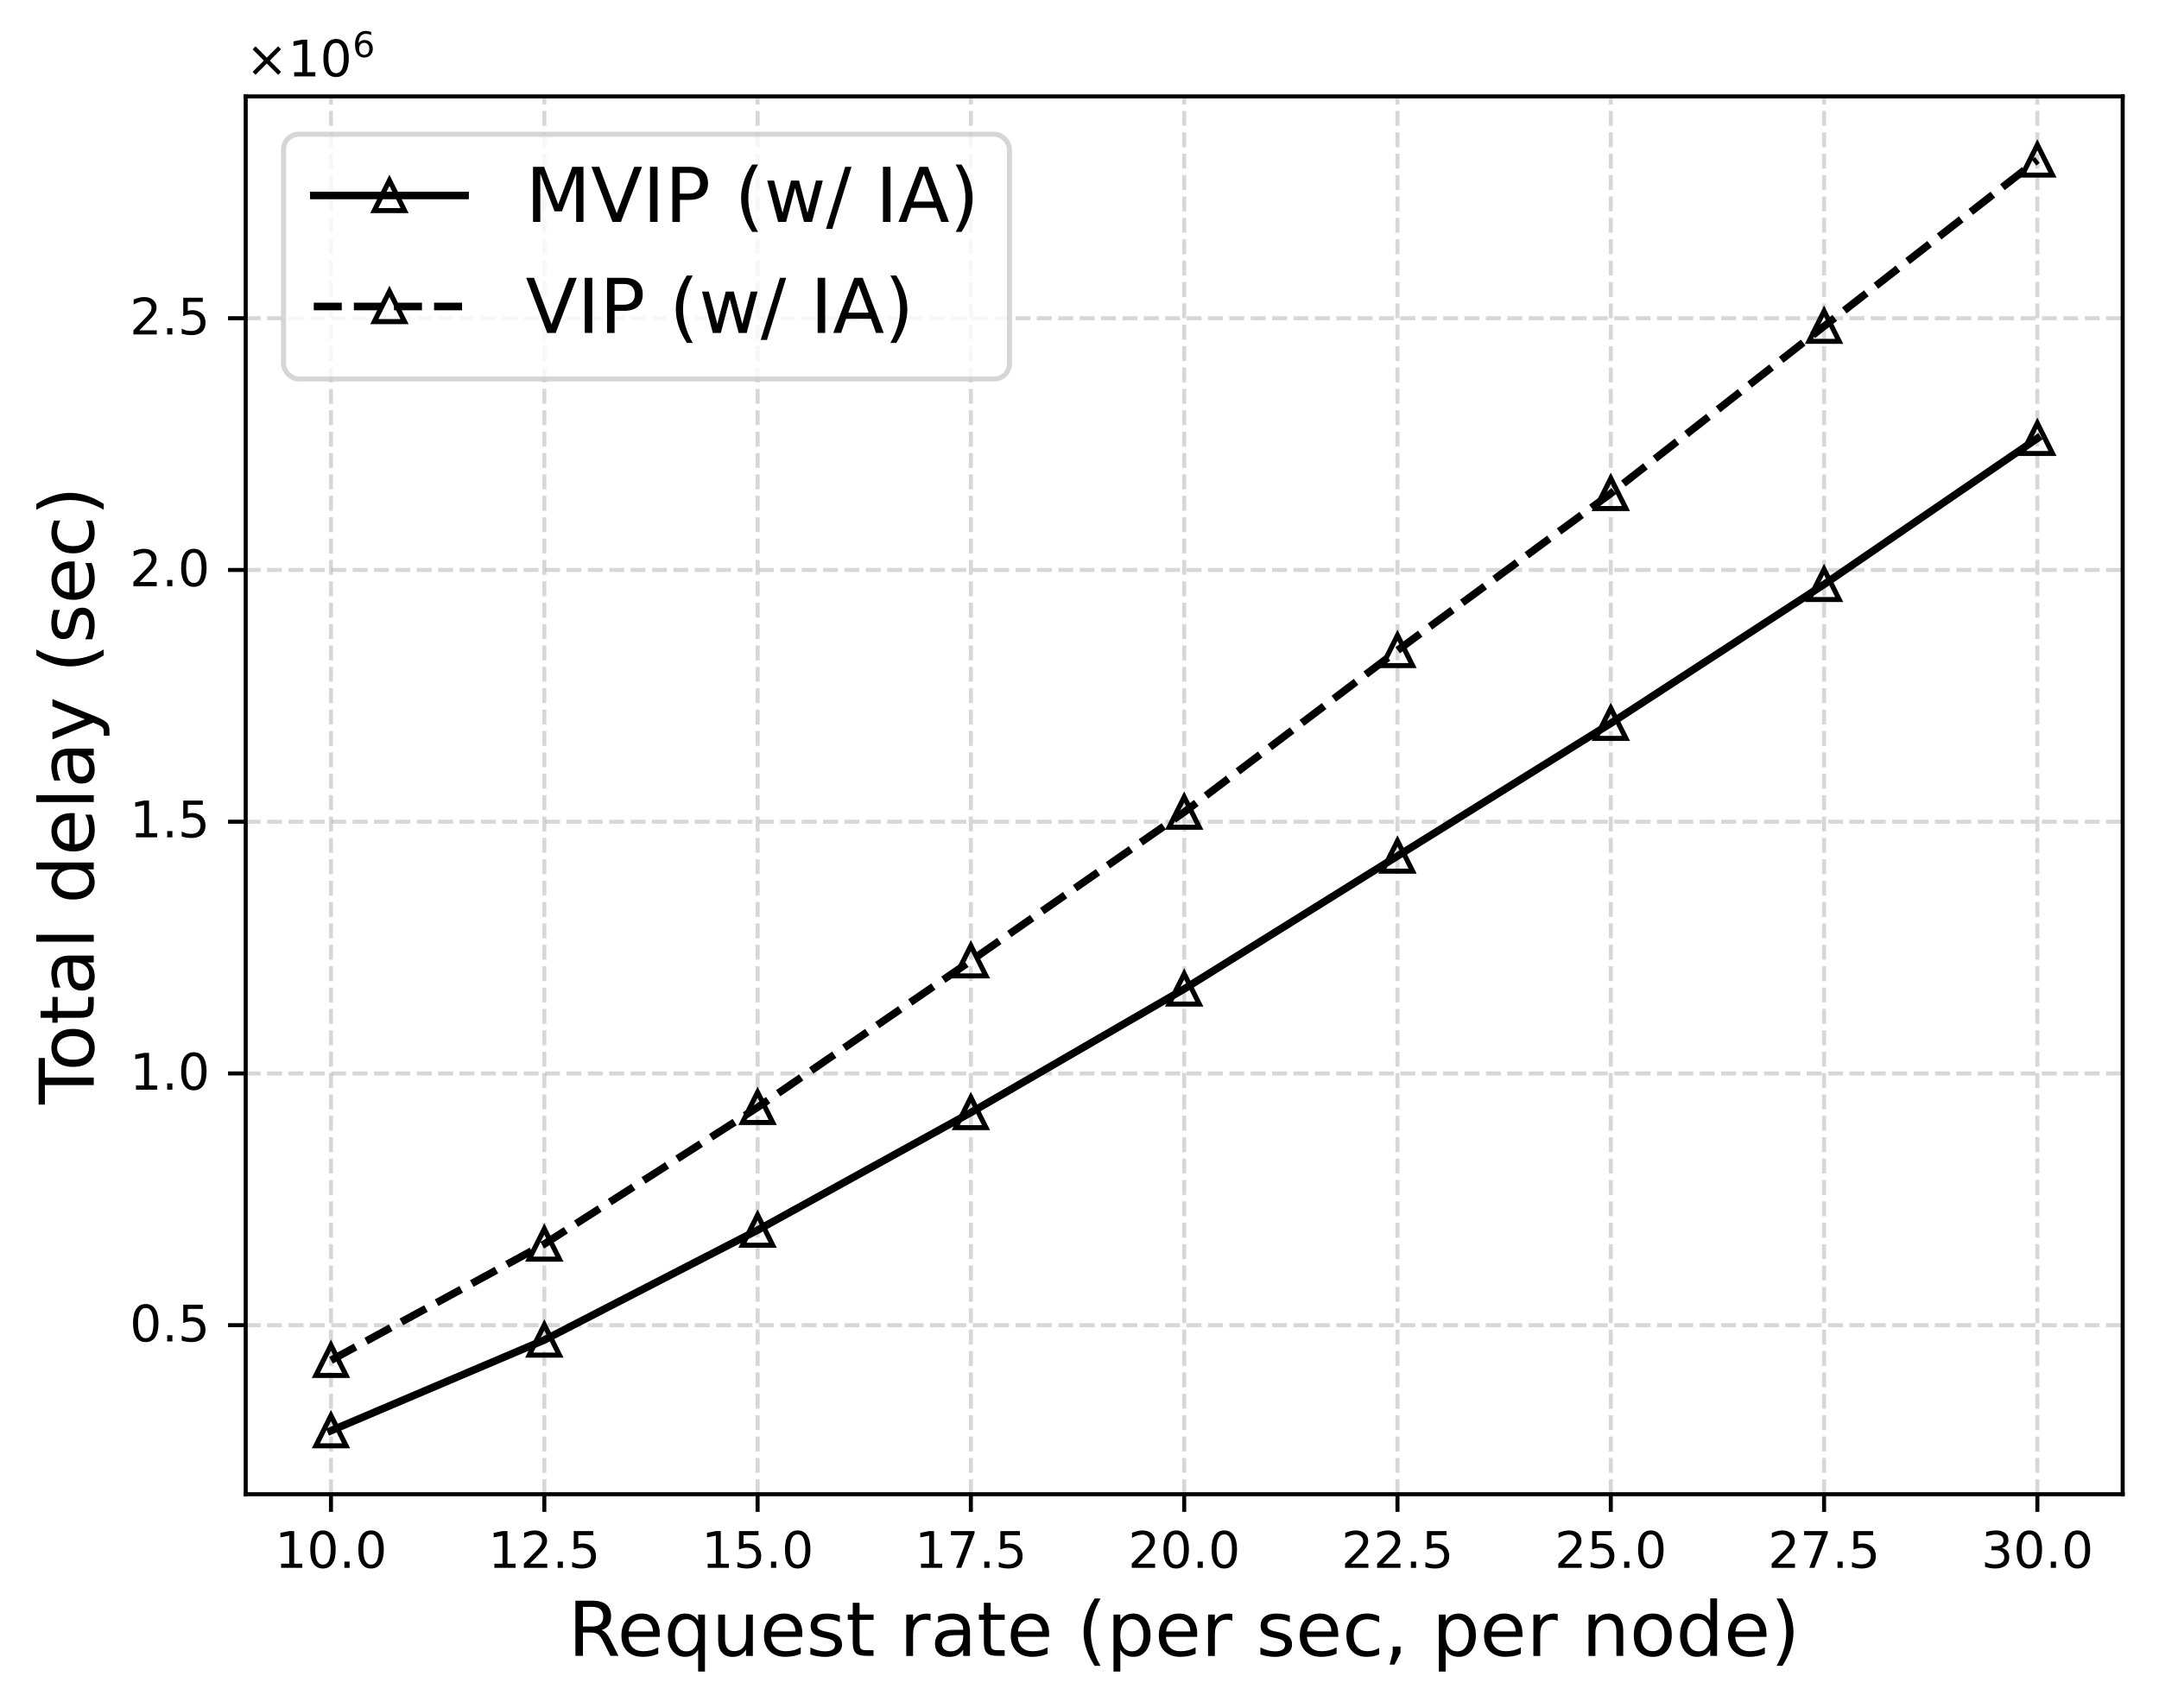 <?xml version="1.0" encoding="UTF-8"?>
<svg xmlns="http://www.w3.org/2000/svg" version="1.1" xmlns:xlink="http://www.w3.org/1999/xlink" viewBox="0 0 428.1 338.71">
  <defs>
    <style>
      .cls-1 {
        stroke: #ccc;
      }

      .cls-1, .cls-2, .cls-3, .cls-4, .cls-5, .cls-6, .cls-7, .cls-8 {
        fill: none;
      }

      .cls-1, .cls-2, .cls-7 {
        stroke-miterlimit: 10;
      }

      .cls-1, .cls-9 {
        opacity: .8;
      }

      .cls-10 {
        clip-path: url(#clippath-21);
      }

      .cls-11 {
        clip-path: url(#clippath-6);
      }

      .cls-12 {
        clip-path: url(#clippath-7);
      }

      .cls-13 {
        clip-path: url(#clippath-17);
      }

      .cls-2, .cls-3, .cls-6, .cls-7, .cls-8 {
        stroke: #000;
      }

      .cls-14 {
        clip-path: url(#clippath-31);
      }

      .cls-3, .cls-4, .cls-6, .cls-8 {
        stroke-linejoin: round;
      }

      .cls-3, .cls-6 {
        stroke-width: 1.5px;
      }

      .cls-3, .cls-7 {
        stroke-linecap: square;
      }

      .cls-15 {
        clip-path: url(#clippath-15);
      }

      .cls-16 {
        clip-path: url(#clippath-33);
      }

      .cls-17 {
        clip-path: url(#clippath-18);
      }

      .cls-18 {
        clip-path: url(#clippath-4);
      }

      .cls-19 {
        clip-path: url(#clippath-22);
      }

      .cls-20 {
        clip-path: url(#clippath-23);
      }

      .cls-4 {
        opacity: .5;
        stroke: #b0b0b0;
        stroke-dasharray: 2.96 1.28;
      }

      .cls-4, .cls-7, .cls-8 {
        stroke-width: .8px;
      }

      .cls-21 {
        clip-path: url(#clippath-9);
      }

      .cls-22 {
        clip-path: url(#clippath-10);
      }

      .cls-23, .cls-9 {
        fill: #fff;
      }

      .cls-24 {
        clip-path: url(#clippath-25);
      }

      .cls-25 {
        clip-path: url(#clippath-27);
      }

      .cls-26 {
        clip-path: url(#clippath-11);
      }

      .cls-27 {
        clip-path: url(#clippath-28);
      }

      .cls-28 {
        clip-path: url(#clippath-1);
      }

      .cls-29 {
        clip-path: url(#clippath-5);
      }

      .cls-30 {
        clip-path: url(#clippath-20);
      }

      .cls-6 {
        stroke-dasharray: 5.55 2.4;
      }

      .cls-31 {
        clip-path: url(#clippath-8);
      }

      .cls-32 {
        clip-path: url(#clippath-3);
      }

      .cls-33 {
        clip-path: url(#clippath-26);
      }

      .cls-34 {
        clip-path: url(#clippath-12);
      }

      .cls-35 {
        clip-path: url(#clippath-14);
      }

      .cls-36 {
        clip-path: url(#clippath-30);
      }

      .cls-37 {
        clip-path: url(#clippath-19);
      }

      .cls-38 {
        clip-path: url(#clippath-32);
      }

      .cls-39 {
        clip-path: url(#clippath-16);
      }

      .cls-40 {
        clip-path: url(#clippath-2);
      }

      .cls-41 {
        clip-path: url(#clippath-29);
      }

      .cls-42 {
        clip-path: url(#clippath-13);
      }

      .cls-43 {
        clip-path: url(#clippath-24);
      }

      .cls-44 {
        clip-path: url(#clippath);
      }
    </style>
    <clipPath id="clippath">
      <rect class="cls-5" x="48.72" y="19.12" width="372.19" height="277.2"/>
    </clipPath>
    <clipPath id="clippath-1">
      <rect class="cls-5" x="48.72" y="19.12" width="372.19" height="277.2"/>
    </clipPath>
    <clipPath id="clippath-2">
      <rect class="cls-5" x="48.72" y="19.12" width="372.19" height="277.2"/>
    </clipPath>
    <clipPath id="clippath-3">
      <rect class="cls-5" x="48.72" y="19.12" width="372.19" height="277.2"/>
    </clipPath>
    <clipPath id="clippath-4">
      <rect class="cls-5" x="48.72" y="19.12" width="372.19" height="277.2"/>
    </clipPath>
    <clipPath id="clippath-5">
      <rect class="cls-5" x="48.72" y="19.12" width="372.19" height="277.2"/>
    </clipPath>
    <clipPath id="clippath-6">
      <rect class="cls-5" x="48.72" y="19.12" width="372.19" height="277.2"/>
    </clipPath>
    <clipPath id="clippath-7">
      <rect class="cls-5" x="48.72" y="19.12" width="372.19" height="277.2"/>
    </clipPath>
    <clipPath id="clippath-8">
      <rect class="cls-5" x="48.72" y="19.12" width="372.19" height="277.2"/>
    </clipPath>
    <clipPath id="clippath-9">
      <rect class="cls-5" x="48.72" y="19.12" width="372.19" height="277.2"/>
    </clipPath>
    <clipPath id="clippath-10">
      <rect class="cls-5" x="48.72" y="19.12" width="372.19" height="277.2"/>
    </clipPath>
    <clipPath id="clippath-11">
      <rect class="cls-5" x="48.72" y="19.12" width="372.19" height="277.2"/>
    </clipPath>
    <clipPath id="clippath-12">
      <rect class="cls-5" x="48.72" y="19.12" width="372.19" height="277.2"/>
    </clipPath>
    <clipPath id="clippath-13">
      <rect class="cls-5" x="48.72" y="19.12" width="372.19" height="277.2"/>
    </clipPath>
    <clipPath id="clippath-14">
      <rect class="cls-5" x="48.72" y="19.12" width="372.19" height="277.2"/>
    </clipPath>
    <clipPath id="clippath-15">
      <rect class="cls-5" x="57.63" y="275.72" width="16" height="16"/>
    </clipPath>
    <clipPath id="clippath-16">
      <rect class="cls-5" x="99.93" y="257.73" width="16" height="16"/>
    </clipPath>
    <clipPath id="clippath-17">
      <rect class="cls-5" x="142.22" y="235.94" width="16" height="16"/>
    </clipPath>
    <clipPath id="clippath-18">
      <rect class="cls-5" x="184.51" y="212.62" width="16" height="16"/>
    </clipPath>
    <clipPath id="clippath-19">
      <rect class="cls-5" x="226.81" y="188.12" width="16" height="16"/>
    </clipPath>
    <clipPath id="clippath-20">
      <rect class="cls-5" x="269.1" y="161.76" width="16" height="16"/>
    </clipPath>
    <clipPath id="clippath-21">
      <rect class="cls-5" x="311.4" y="135.43" width="16" height="16"/>
    </clipPath>
    <clipPath id="clippath-22">
      <rect class="cls-5" x="353.69" y="107.89" width="16" height="16"/>
    </clipPath>
    <clipPath id="clippath-23">
      <rect class="cls-5" x="395.98" y="78.93" width="16" height="16"/>
    </clipPath>
    <clipPath id="clippath-24">
      <rect class="cls-5" x="48.72" y="19.12" width="372.19" height="277.2"/>
    </clipPath>
    <clipPath id="clippath-25">
      <rect class="cls-5" x="57.63" y="261.76" width="16" height="16"/>
    </clipPath>
    <clipPath id="clippath-26">
      <rect class="cls-5" x="99.93" y="238.7" width="16" height="16"/>
    </clipPath>
    <clipPath id="clippath-27">
      <rect class="cls-5" x="142.22" y="211.6" width="16" height="16"/>
    </clipPath>
    <clipPath id="clippath-28">
      <rect class="cls-5" x="184.51" y="182.53" width="16" height="16"/>
    </clipPath>
    <clipPath id="clippath-29">
      <rect class="cls-5" x="226.81" y="153.05" width="16" height="16"/>
    </clipPath>
    <clipPath id="clippath-30">
      <rect class="cls-5" x="269.1" y="120.99" width="16" height="16"/>
    </clipPath>
    <clipPath id="clippath-31">
      <rect class="cls-5" x="311.4" y="89.85" width="16" height="16"/>
    </clipPath>
    <clipPath id="clippath-32">
      <rect class="cls-5" x="353.69" y="56.69" width="16" height="16"/>
    </clipPath>
    <clipPath id="clippath-33">
      <rect class="cls-5" x="395.98" y="23.72" width="16" height="16"/>
    </clipPath>
  </defs>
  <!-- Generator: Adobe Illustrator 28.6.0, SVG Export Plug-In . SVG Version: 1.2.0 Build 709)  -->
  <g>
    <g id="Layer_1">
      <rect class="cls-23" width="428.1" height="338.71"/>
      <rect class="cls-23" x="48.72" y="19.12" width="372.19" height="277.2"/>
      <g class="cls-44">
        <line class="cls-4" x1="65.63" y1="296.32" x2="65.63" y2="19.12"/>
      </g>
      <line x1="65.63" y1="296.32" x2="65.63" y2="299.82"/>
      <line class="cls-8" x1="65.63" y1="296.32" x2="65.63" y2="299.82"/>
      <polygon points="55.74 310.09 57.35 310.09 57.35 304.53 55.6 304.88 55.6 303.98 57.34 303.63 58.33 303.63 58.33 310.09 59.94 310.09 59.94 310.92 55.74 310.92 55.74 310.09"/>
      <path d="M64.04,303.5c.81,0,1.43.33,1.87.97.43.65.65,1.59.65,2.81s-.22,2.17-.65,2.81c-.44.64-1.06.96-1.88.96s-1.44-.32-1.87-.96-.64-1.58-.64-2.81.21-2.16.64-2.81c.43-.64,1.06-.97,1.88-.97ZM64.04,304.28c-.51,0-.89.25-1.15.75-.26.5-.38,1.25-.38,2.25s.12,1.75.38,2.25c.26.5.64.75,1.15.75s.89-.25,1.15-.75c.25-.5.38-1.25.38-2.25s-.13-1.75-.38-2.25c-.26-.5-.64-.75-1.15-.75Z"/>
      <rect x="68.29" y="309.68" width="1.03" height="1.24"/>
      <path d="M73.58,303.5c.81,0,1.43.33,1.87.97.43.65.65,1.59.65,2.81s-.22,2.17-.65,2.81c-.44.64-1.06.96-1.88.96s-1.44-.32-1.87-.96-.64-1.58-.64-2.81.21-2.16.64-2.81c.43-.64,1.06-.97,1.88-.97ZM73.58,304.28c-.51,0-.89.25-1.15.75s-.38,1.25-.38,2.25.12,1.75.38,2.25.64.75,1.15.75.89-.25,1.15-.75c.25-.5.38-1.25.38-2.25s-.13-1.75-.38-2.25c-.26-.5-.64-.75-1.15-.75Z"/>
      <g class="cls-28">
        <line class="cls-4" x1="107.93" y1="296.32" x2="107.93" y2="19.12"/>
      </g>
      <line x1="107.93" y1="296.32" x2="107.93" y2="299.82"/>
      <line class="cls-8" x1="107.93" y1="296.32" x2="107.93" y2="299.82"/>
      <polygon points="98.03 310.09 99.64 310.09 99.64 304.53 97.89 304.88 97.89 303.98 99.63 303.63 100.62 303.63 100.62 310.09 102.23 310.09 102.23 310.92 98.03 310.92 98.03 310.09"/>
      <path d="M105.07,310.09h3.44v.83h-4.63v-.83c.37-.38.88-.9,1.53-1.56.64-.65,1.05-1.07,1.22-1.26.32-.35.54-.65.66-.9.12-.24.19-.49.19-.73,0-.38-.14-.7-.41-.94-.27-.24-.62-.37-1.06-.37-.31,0-.64.06-.98.16-.34.11-.71.27-1.1.49v-1c.4-.16.77-.28,1.11-.36.34-.08.66-.12.95-.12.75,0,1.35.19,1.8.57.45.38.68.88.68,1.51,0,.3-.06.59-.17.85-.11.27-.31.59-.61.95-.08.1-.34.37-.78.82-.44.45-1.05,1.08-1.84,1.89Z"/>
      <rect x="110.58" y="309.68" width="1.03" height="1.24"/>
      <path d="M113.77,303.63h3.87v.83h-2.97v1.79c.14-.05.29-.09.43-.11.14-.02.29-.04.43-.04.81,0,1.45.23,1.93.67.48.45.72,1.05.72,1.81s-.25,1.4-.74,1.83-1.18.64-2.06.64c-.31,0-.62-.03-.94-.07-.32-.05-.64-.12-.98-.23v-.99c.29.16.59.28.91.36.31.08.64.11.99.11.56,0,1.01-.14,1.34-.44.32-.3.49-.7.49-1.21s-.17-.9-.49-1.2c-.33-.3-.78-.45-1.34-.45-.26,0-.53.03-.79.09-.26.06-.53.15-.8.27v-3.66Z"/>
      <g class="cls-40">
        <line class="cls-4" x1="150.22" y1="296.32" x2="150.22" y2="19.12"/>
      </g>
      <line x1="150.22" y1="296.32" x2="150.22" y2="299.82"/>
      <line class="cls-8" x1="150.22" y1="296.32" x2="150.22" y2="299.82"/>
      <polygon points="140.33 310.09 141.94 310.09 141.94 304.53 140.19 304.88 140.19 303.98 141.93 303.63 142.92 303.63 142.92 310.09 144.53 310.09 144.53 310.92 140.33 310.92 140.33 310.09"/>
      <path d="M146.53,303.63h3.87v.83h-2.97v1.79c.14-.05.29-.09.43-.11s.29-.04.43-.04c.81,0,1.45.23,1.93.67.48.45.72,1.05.72,1.81s-.25,1.4-.74,1.83-1.18.64-2.06.64c-.31,0-.62-.03-.94-.07-.32-.05-.64-.12-.98-.23v-.99c.29.16.59.28.91.36.31.08.64.11.99.11.56,0,1.01-.14,1.34-.44.32-.3.49-.7.49-1.21s-.17-.9-.49-1.2c-.33-.3-.78-.45-1.34-.45-.26,0-.53.03-.79.09-.26.06-.53.15-.8.27v-3.66Z"/>
      <rect x="152.88" y="309.68" width="1.03" height="1.24"/>
      <path d="M158.17,303.5c.81,0,1.43.33,1.87.97.43.65.65,1.59.65,2.81s-.22,2.17-.65,2.81c-.44.64-1.06.96-1.88.96s-1.44-.32-1.87-.96c-.43-.64-.64-1.58-.64-2.81s.21-2.16.64-2.81c.43-.64,1.06-.97,1.88-.97ZM158.17,304.28c-.51,0-.89.25-1.15.75s-.38,1.25-.38,2.25.12,1.75.38,2.25.64.75,1.15.75.89-.25,1.15-.75c.25-.5.38-1.25.38-2.25s-.13-1.75-.38-2.25c-.26-.5-.64-.75-1.15-.75Z"/>
      <g class="cls-32">
        <line class="cls-4" x1="192.51" y1="296.32" x2="192.51" y2="19.12"/>
      </g>
      <line x1="192.51" y1="296.32" x2="192.51" y2="299.82"/>
      <line class="cls-8" x1="192.51" y1="296.32" x2="192.51" y2="299.82"/>
      <polygon points="182.62 310.09 184.23 310.09 184.23 304.53 182.48 304.88 182.48 303.98 184.22 303.63 185.21 303.63 185.21 310.09 186.82 310.09 186.82 310.92 182.62 310.92 182.62 310.09"/>
      <polygon points="188.56 303.63 193.25 303.63 193.25 304.05 190.6 310.92 189.57 310.92 192.06 304.46 188.56 304.46 188.56 303.63"/>
      <rect x="195.17" y="309.68" width="1.03" height="1.24"/>
      <path d="M198.36,303.63h3.87v.83h-2.97v1.79c.14-.05.29-.09.43-.11s.29-.04.43-.04c.81,0,1.45.23,1.93.67.48.45.72,1.05.72,1.81s-.25,1.4-.74,1.83-1.18.64-2.06.64c-.31,0-.62-.03-.94-.07-.32-.05-.64-.12-.98-.23v-.99c.29.16.59.28.91.36.31.08.64.11.99.11.56,0,1.01-.14,1.34-.44.32-.3.49-.7.49-1.21s-.17-.9-.49-1.2c-.33-.3-.78-.45-1.34-.45-.26,0-.53.03-.79.09-.26.06-.53.15-.8.27v-3.66Z"/>
      <g class="cls-18">
        <line class="cls-4" x1="234.81" y1="296.32" x2="234.81" y2="19.12"/>
      </g>
      <line x1="234.81" y1="296.32" x2="234.81" y2="299.82"/>
      <line class="cls-8" x1="234.81" y1="296.32" x2="234.81" y2="299.82"/>
      <path d="M225.6,310.09h3.44v.83h-4.63v-.83c.37-.38.88-.9,1.53-1.56.64-.65,1.05-1.07,1.22-1.26.32-.35.54-.65.66-.9.12-.24.19-.49.19-.73,0-.38-.14-.7-.41-.94-.27-.24-.62-.37-1.06-.37-.31,0-.64.06-.98.16-.34.11-.71.27-1.1.49v-1c.4-.16.77-.28,1.11-.36.34-.08.66-.12.95-.12.75,0,1.35.19,1.8.57.45.38.68.88.68,1.51,0,.3-.06.59-.17.85-.11.27-.31.59-.61.95-.08.1-.34.37-.78.82-.44.45-1.05,1.08-1.84,1.89Z"/>
      <path d="M233.22,303.5c.81,0,1.43.33,1.87.97.43.65.65,1.59.65,2.81s-.22,2.17-.65,2.81c-.44.64-1.06.96-1.88.96s-1.44-.32-1.87-.96c-.43-.64-.64-1.58-.64-2.81s.21-2.16.64-2.81c.43-.64,1.06-.97,1.88-.97ZM233.22,304.28c-.51,0-.89.25-1.15.75s-.38,1.25-.38,2.25.12,1.75.38,2.25.64.75,1.15.75.89-.25,1.15-.75c.25-.5.38-1.25.38-2.25s-.13-1.75-.38-2.25c-.26-.5-.64-.75-1.15-.75Z"/>
      <rect x="237.47" y="309.68" width="1.03" height="1.24"/>
      <path d="M242.76,303.5c.81,0,1.43.33,1.87.97.43.65.65,1.59.65,2.81s-.22,2.17-.65,2.81c-.44.64-1.06.96-1.88.96s-1.44-.32-1.87-.96c-.43-.64-.64-1.58-.64-2.81s.21-2.16.64-2.81c.43-.64,1.06-.97,1.88-.97ZM242.76,304.28c-.51,0-.89.25-1.15.75s-.38,1.25-.38,2.25.12,1.75.38,2.25.64.75,1.15.75.89-.25,1.15-.75c.25-.5.38-1.25.38-2.25s-.13-1.75-.38-2.25c-.26-.5-.64-.75-1.15-.75Z"/>
      <g class="cls-29">
        <line class="cls-4" x1="277.1" y1="296.32" x2="277.1" y2="19.12"/>
      </g>
      <line x1="277.1" y1="296.32" x2="277.1" y2="299.82"/>
      <line class="cls-8" x1="277.1" y1="296.32" x2="277.1" y2="299.82"/>
      <path d="M267.89,310.09h3.44v.83h-4.63v-.83c.37-.38.88-.9,1.53-1.56.64-.65,1.05-1.07,1.22-1.26.32-.35.54-.65.66-.9.12-.24.19-.49.19-.73,0-.38-.14-.7-.41-.94-.27-.24-.62-.37-1.06-.37-.31,0-.64.06-.98.16-.34.11-.71.27-1.1.49v-1c.4-.16.77-.28,1.11-.36.34-.08.66-.12.95-.12.75,0,1.35.19,1.8.57.45.38.68.88.68,1.51,0,.3-.06.59-.17.85-.11.27-.31.59-.61.95-.08.1-.34.37-.78.82-.44.45-1.05,1.08-1.84,1.89Z"/>
      <path d="M274.25,310.09h3.44v.83h-4.63v-.83c.37-.38.88-.9,1.53-1.56.64-.65,1.05-1.07,1.22-1.26.32-.35.54-.65.66-.9.12-.24.19-.49.19-.73,0-.38-.14-.7-.41-.94-.27-.24-.62-.37-1.06-.37-.31,0-.64.06-.98.16-.34.11-.71.27-1.1.49v-1c.4-.16.77-.28,1.11-.36.34-.08.66-.12.95-.12.75,0,1.35.19,1.8.57.45.38.68.88.68,1.51,0,.3-.06.59-.17.85-.11.27-.31.59-.61.95-.08.1-.34.37-.78.82-.44.45-1.05,1.08-1.84,1.89Z"/>
      <rect x="279.76" y="309.68" width="1.03" height="1.24"/>
      <path d="M282.95,303.63h3.87v.83h-2.97v1.79c.14-.05.29-.09.43-.11.14-.02.29-.04.43-.04.81,0,1.45.23,1.93.67.48.45.72,1.05.72,1.81s-.25,1.4-.74,1.83-1.18.64-2.06.64c-.31,0-.62-.03-.94-.07-.32-.05-.64-.12-.98-.23v-.99c.29.16.59.28.91.36.31.08.64.11.99.11.56,0,1.01-.14,1.34-.44.32-.3.49-.7.49-1.21s-.17-.9-.49-1.2c-.33-.3-.78-.45-1.34-.45-.26,0-.53.03-.79.09-.26.06-.53.15-.8.27v-3.66Z"/>
      <g class="cls-11">
        <line class="cls-4" x1="319.4" y1="296.32" x2="319.4" y2="19.12"/>
      </g>
      <line x1="319.4" y1="296.32" x2="319.4" y2="299.82"/>
      <line class="cls-8" x1="319.4" y1="296.32" x2="319.4" y2="299.82"/>
      <path d="M310.18,310.09h3.44v.83h-4.63v-.83c.37-.38.88-.9,1.53-1.56.64-.65,1.05-1.07,1.22-1.26.32-.35.54-.65.66-.9.12-.24.19-.49.19-.73,0-.38-.14-.7-.41-.94-.27-.24-.62-.37-1.06-.37-.31,0-.64.06-.98.16-.34.11-.71.27-1.1.49v-1c.4-.16.77-.28,1.11-.36.34-.08.66-.12.95-.12.75,0,1.35.19,1.8.57.45.38.68.88.68,1.51,0,.3-.06.59-.17.85-.11.27-.31.59-.61.95-.08.1-.34.37-.78.82-.44.45-1.05,1.08-1.84,1.89Z"/>
      <path d="M315.7,303.63h3.87v.83h-2.97v1.79c.14-.05.29-.09.43-.11.14-.02.29-.04.43-.04.81,0,1.45.23,1.93.67.48.45.72,1.05.72,1.81s-.25,1.4-.74,1.83-1.18.64-2.06.64c-.31,0-.62-.03-.94-.07-.32-.05-.64-.12-.98-.23v-.99c.29.16.59.28.91.36.31.08.64.11.99.11.56,0,1.01-.14,1.34-.44.32-.3.49-.7.49-1.21s-.17-.9-.49-1.2c-.33-.3-.78-.45-1.34-.45-.26,0-.53.03-.79.09-.26.06-.53.15-.8.27v-3.66Z"/>
      <rect x="322.05" y="309.68" width="1.03" height="1.24"/>
      <path d="M327.34,303.5c.81,0,1.43.33,1.87.97.43.65.65,1.59.65,2.81s-.22,2.17-.65,2.81c-.44.64-1.06.96-1.88.96s-1.44-.32-1.87-.96c-.43-.64-.64-1.58-.64-2.81s.21-2.16.64-2.81c.43-.64,1.06-.97,1.88-.97ZM327.34,304.28c-.51,0-.89.25-1.15.75s-.38,1.25-.38,2.25.12,1.75.38,2.25.64.75,1.15.75.89-.25,1.15-.75c.25-.5.38-1.25.38-2.25s-.13-1.75-.38-2.25c-.26-.5-.64-.75-1.15-.75Z"/>
      <g class="cls-12">
        <line class="cls-4" x1="361.69" y1="296.32" x2="361.69" y2="19.12"/>
      </g>
      <line x1="361.69" y1="296.32" x2="361.69" y2="299.82"/>
      <line class="cls-8" x1="361.69" y1="296.32" x2="361.69" y2="299.82"/>
      <path d="M352.48,310.09h3.44v.83h-4.63v-.83c.37-.38.88-.9,1.53-1.56.64-.65,1.05-1.07,1.22-1.26.32-.35.54-.65.66-.9.12-.24.19-.49.19-.73,0-.38-.14-.7-.41-.94-.27-.24-.62-.37-1.06-.37-.31,0-.64.06-.98.16-.34.11-.71.27-1.1.49v-1c.4-.16.77-.28,1.11-.36.34-.08.66-.12.95-.12.75,0,1.35.19,1.8.57.45.38.68.88.68,1.51,0,.3-.06.59-.17.85-.11.27-.31.59-.61.95-.08.1-.34.37-.78.82-.44.45-1.05,1.08-1.84,1.89Z"/>
      <polygon points="357.74 303.63 362.43 303.63 362.43 304.05 359.78 310.92 358.75 310.92 361.24 304.46 357.74 304.46 357.74 303.63"/>
      <rect x="364.35" y="309.68" width="1.03" height="1.24"/>
      <path d="M367.54,303.63h3.87v.83h-2.97v1.79c.14-.05.29-.09.43-.11.14-.02.29-.04.43-.04.81,0,1.45.23,1.93.67.48.45.72,1.05.72,1.81s-.25,1.4-.74,1.83-1.18.64-2.06.64c-.31,0-.62-.03-.94-.07-.32-.05-.64-.12-.98-.23v-.99c.29.16.59.28.91.36.31.08.64.11.99.11.56,0,1.01-.14,1.34-.44.32-.3.49-.7.49-1.21s-.17-.9-.49-1.2c-.33-.3-.78-.45-1.34-.45-.26,0-.53.03-.79.09-.26.06-.53.15-.8.27v-3.66Z"/>
      <g class="cls-31">
        <line class="cls-4" x1="403.98" y1="296.32" x2="403.98" y2="19.12"/>
      </g>
      <line x1="403.98" y1="296.32" x2="403.98" y2="299.82"/>
      <line class="cls-8" x1="403.98" y1="296.32" x2="403.98" y2="299.82"/>
      <path d="M396.91,306.99c.47.1.84.31,1.1.63.26.32.4.72.4,1.18,0,.72-.25,1.28-.74,1.67-.5.39-1.2.58-2.11.58-.31,0-.63-.03-.95-.09-.32-.05-.66-.14-1-.26v-.95c.27.16.57.28.9.36.32.08.66.12,1.02.12.62,0,1.09-.12,1.41-.36.32-.24.49-.6.49-1.07,0-.42-.15-.76-.45-1-.3-.24-.72-.37-1.26-.37h-.85v-.81h.89c.48,0,.85-.09,1.11-.29.26-.19.39-.47.39-.84s-.14-.66-.4-.86c-.27-.2-.65-.3-1.14-.3-.27,0-.56.03-.87.09s-.65.15-1.02.27v-.88c.37-.1.72-.18,1.05-.23.32-.05.63-.08.93-.08.74,0,1.33.17,1.77.51s.66.8.66,1.38c0,.4-.12.74-.35,1.02-.23.28-.56.48-.98.58Z"/>
      <path d="M402.39,303.5c.81,0,1.43.33,1.87.97.43.65.65,1.59.65,2.81s-.22,2.17-.65,2.81c-.44.64-1.06.96-1.88.96s-1.44-.32-1.87-.96c-.43-.64-.64-1.58-.64-2.81s.21-2.16.64-2.81c.43-.64,1.06-.97,1.88-.97ZM402.39,304.28c-.51,0-.89.25-1.15.75s-.38,1.25-.38,2.25.12,1.75.38,2.25.64.75,1.15.75.89-.25,1.15-.75c.25-.5.38-1.25.38-2.25s-.13-1.75-.38-2.25c-.26-.5-.64-.75-1.15-.75Z"/>
      <rect x="406.64" y="309.68" width="1.03" height="1.24"/>
      <path d="M411.93,303.5c.81,0,1.43.33,1.87.97.43.65.65,1.59.65,2.81s-.22,2.17-.65,2.81c-.44.64-1.06.96-1.88.96s-1.44-.32-1.87-.96c-.43-.64-.64-1.58-.64-2.81s.21-2.16.64-2.81c.43-.64,1.06-.97,1.88-.97ZM411.93,304.28c-.51,0-.89.25-1.15.75s-.38,1.25-.38,2.25.12,1.75.38,2.25.64.75,1.15.75.89-.25,1.15-.75c.25-.5.38-1.25.38-2.25s-.13-1.75-.38-2.25c-.26-.5-.64-.75-1.15-.75Z"/>
      <path d="M115.59,318.66v3.89h1.86c.71,0,1.24-.17,1.6-.5s.56-.81.56-1.45-.19-1.11-.56-1.44c-.36-.33-.9-.5-1.6-.5h-1.86ZM119.3,323.25c.31.12.63.34.93.69.3.36.6.84.9,1.45l1.5,2.98h-1.59l-1.4-2.81c-.36-.72-.72-1.21-1.05-1.45-.35-.24-.81-.36-1.4-.36h-1.6v4.62h-1.49v-10.94h3.35c1.24,0,2.17.27,2.79.78.61.52.93,1.32.93,2.37,0,.69-.17,1.28-.48,1.73-.33.45-.79.77-1.39.93Z"/>
      <path d="M129.47,323.55c-.01-.73-.23-1.32-.62-1.77-.4-.44-.94-.66-1.6-.66-.75,0-1.35.22-1.8.64-.45.42-.72,1.02-.78,1.78h4.8ZM130.82,323.94v.66h-6.19c.06.93.33,1.65.84,2.13.5.48,1.19.72,2.09.72.51,0,1.02-.06,1.5-.18.48-.12.97-.32,1.46-.59v1.27c-.48.21-.98.38-1.49.47-.51.09-1.04.15-1.55.15-1.32,0-2.35-.38-3.12-1.12-.76-.75-1.14-1.78-1.14-3.09s.36-2.4,1.08-3.2c.72-.78,1.71-1.18,2.94-1.18,1.11,0,1.98.36,2.62,1.07.63.72.96,1.68.96,2.9Z"/>
      <path d="M138.43,327.15c-.29.5-.65.86-1.08,1.08-.43.22-.94.34-1.54.34-.99,0-1.8-.39-2.43-1.17-.63-.78-.93-1.83-.93-3.12s.3-2.32.93-3.12c.63-.78,1.44-1.18,2.43-1.18.6,0,1.11.12,1.54.36s.79.6,1.08,1.08v-1.24h1.35v11.31h-1.35v-4.34ZM133.84,324.29c0,.99.19,1.77.6,2.34.4.57.96.84,1.68.84s1.27-.27,1.7-.84c.4-.57.61-1.35.61-2.34s-.21-1.75-.61-2.32c-.42-.57-.98-.86-1.7-.86s-1.27.28-1.68.86c-.41.57-.6,1.33-.6,2.32Z"/>
      <path d="M145.8,319.98h0ZM142.41,325.14v-4.96h1.35v4.92c0,.78.15,1.35.45,1.74s.75.59,1.37.59c.72,0,1.3-.23,1.72-.69.42-.46.63-1.09.63-1.9v-4.65h1.35v8.2h-1.35v-1.26c-.33.51-.72.87-1.14,1.11-.43.22-.93.34-1.5.34-.94,0-1.66-.28-2.15-.87-.49-.57-.74-1.43-.74-2.57Z"/>
      <path d="M157.73,323.55c-.01-.73-.23-1.32-.62-1.77-.4-.44-.94-.66-1.6-.66-.75,0-1.35.22-1.8.64s-.72,1.02-.78,1.78h4.8ZM159.08,323.94v.66h-6.19c.06.93.33,1.65.84,2.13.5.48,1.18.72,2.09.72.51,0,1.02-.06,1.5-.18.48-.12.97-.32,1.46-.59v1.27c-.48.21-.98.38-1.49.47-.51.09-1.04.15-1.54.15-1.32,0-2.36-.38-3.12-1.12s-1.14-1.78-1.14-3.09.36-2.4,1.08-3.2c.72-.78,1.71-1.18,2.94-1.18,1.11,0,1.98.36,2.62,1.07.63.72.96,1.68.96,2.9Z"/>
      <path d="M166.52,320.42v1.28c-.39-.18-.78-.33-1.18-.44-.42-.09-.84-.15-1.28-.15-.68,0-1.18.11-1.51.32s-.49.51-.49.92c0,.31.12.55.36.73.24.18.72.36,1.44.51l.46.1c.96.21,1.63.51,2.04.87.39.38.6.9.6,1.56,0,.77-.3,1.37-.9,1.8-.6.45-1.44.66-2.49.66-.45,0-.9-.05-1.38-.12s-.97-.19-1.5-.38v-1.39c.49.27.99.46,1.47.59.48.13.96.19,1.44.19.63,0,1.12-.1,1.47-.32.33-.21.51-.52.51-.93,0-.36-.13-.65-.38-.84-.24-.2-.78-.39-1.62-.57l-.46-.1c-.84-.18-1.46-.45-1.82-.81-.38-.36-.56-.86-.56-1.5,0-.77.27-1.36.81-1.79.54-.42,1.32-.63,2.34-.63.49,0,.96.05,1.41.12.43.08.84.18,1.21.31Z"/>
      <path d="M170.44,317.85v2.33h2.78v1.05h-2.78v4.45c0,.67.09,1.11.27,1.29.18.19.56.28,1.12.28h1.38v1.12h-1.38c-1.05,0-1.77-.19-2.16-.59s-.58-1.1-.58-2.11v-4.45h-.99v-1.05h.99v-2.33h1.35Z"/>
      <path d="M184.5,321.44c-.15-.09-.31-.15-.49-.19-.18-.03-.38-.06-.58-.06-.76,0-1.35.25-1.76.75-.42.49-.62,1.2-.62,2.13v4.32h-1.35v-8.2h1.35v1.27c.27-.49.65-.87,1.1-1.11s1.01-.36,1.67-.36c.09,0,.19.02.31.02.11.01.23.03.38.06v1.38Z"/>
      <path d="M192.33,323.7v4.68h-1.35v-1.24c-.32.51-.71.87-1.15,1.1-.45.22-1.02.34-1.68.34-.84,0-1.51-.22-2.01-.69-.49-.47-.74-1.1-.74-1.89,0-.91.3-1.61.93-2.09.62-.47,1.53-.7,2.76-.7h1.89v-.14c0-.61-.21-1.09-.61-1.44-.4-.33-.98-.51-1.71-.51-.48,0-.93.06-1.38.18-.45.12-.87.29-1.27.5v-1.25c.48-.18.96-.33,1.43-.42s.91-.15,1.36-.15c1.19,0,2.07.32,2.66.93.58.61.88,1.55.88,2.79ZM189.65,324.26c-1.1,0-1.85.13-2.26.38-.42.26-.63.68-.63,1.27,0,.48.15.87.46,1.14.32.28.75.42,1.29.42.75,0,1.35-.26,1.8-.8.45-.52.68-1.23.68-2.11v-.3h-1.33Z"/>
      <path d="M196.44,317.85v2.33h2.78v1.05h-2.78v4.45c0,.67.09,1.11.27,1.29.18.19.56.28,1.12.28h1.38v1.12h-1.38c-1.05,0-1.77-.19-2.16-.59s-.58-1.1-.58-2.11v-4.45h-.99v-1.05h.99v-2.33h1.35Z"/>
      <path d="M206.66,323.55c-.01-.73-.23-1.32-.62-1.77-.4-.44-.94-.66-1.6-.66-.75,0-1.35.22-1.8.64s-.72,1.02-.78,1.78h4.8ZM208.01,323.94v.66h-6.19c.06.93.33,1.65.84,2.13.5.48,1.18.72,2.09.72.51,0,1.02-.06,1.5-.18.48-.12.97-.32,1.46-.59v1.27c-.48.21-.98.38-1.49.47-.51.09-1.04.15-1.54.15-1.32,0-2.36-.38-3.12-1.12s-1.14-1.78-1.14-3.09.36-2.4,1.08-3.2c.72-.78,1.71-1.18,2.94-1.18,1.11,0,1.98.36,2.62,1.07.63.72.96,1.68.96,2.9Z"/>
      <path d="M218.22,317c-.66,1.14-1.14,2.25-1.45,3.34-.33,1.09-.48,2.2-.48,3.33s.15,2.25.48,3.35c.31,1.11.79,2.2,1.45,3.33h-1.17c-.74-1.15-1.29-2.27-1.65-3.38s-.54-2.21-.54-3.3.18-2.17.54-3.28.9-2.24,1.65-3.39h1.17Z"/>
      <path d="M226.73,324.29c0-.99-.21-1.75-.61-2.32-.42-.57-.98-.86-1.68-.86s-1.27.28-1.68.86c-.42.57-.62,1.33-.62,2.32s.2,1.77.62,2.34c.4.57.96.84,1.68.84s1.26-.27,1.68-.84c.4-.57.61-1.35.61-2.34ZM222.14,327.15v4.34h-1.35v-11.31h1.35v1.24c.27-.48.63-.84,1.07-1.08s.96-.36,1.56-.36c.99,0,1.8.41,2.43,1.18.61.8.93,1.83.93,3.12s-.32,2.34-.93,3.12c-.63.78-1.44,1.17-2.43,1.17-.6,0-1.12-.12-1.56-.34-.43-.23-.79-.59-1.07-1.08Z"/>
      <path d="M236.03,323.55c-.01-.73-.23-1.32-.62-1.77-.4-.44-.94-.66-1.6-.66-.75,0-1.35.22-1.8.64s-.72,1.02-.78,1.78h4.8ZM237.38,323.94v.66h-6.2c.06.93.33,1.65.84,2.13.5.48,1.18.72,2.09.72.51,0,1.02-.06,1.5-.18.48-.12.97-.32,1.46-.59v1.27c-.48.21-.98.38-1.49.47-.51.09-1.04.15-1.54.15-1.32,0-2.36-.38-3.12-1.12s-1.14-1.78-1.14-3.09.36-2.4,1.08-3.2c.72-.78,1.71-1.18,2.94-1.18,1.11,0,1.98.36,2.62,1.07.63.72.96,1.68.96,2.9Z"/>
      <path d="M244.34,321.44c-.15-.09-.31-.15-.49-.19-.18-.03-.38-.06-.58-.06-.76,0-1.35.25-1.76.75-.42.49-.62,1.2-.62,2.13v4.32h-1.35v-8.2h1.35v1.27c.27-.49.65-.87,1.1-1.11s1.01-.36,1.67-.36c.09,0,.19.02.31.02.11.01.23.03.38.06v1.38Z"/>
      <path d="M255.75,320.42v1.28c-.39-.18-.78-.33-1.18-.44-.42-.09-.84-.15-1.28-.15-.68,0-1.18.11-1.51.32s-.49.51-.49.92c0,.31.12.55.36.73.24.18.72.36,1.44.51l.46.1c.96.21,1.63.51,2.04.87.39.38.6.9.6,1.56,0,.77-.3,1.37-.9,1.8-.6.45-1.44.66-2.49.66-.45,0-.9-.05-1.38-.12s-.97-.19-1.5-.38v-1.39c.49.27.99.46,1.47.59.48.13.96.19,1.44.19.63,0,1.12-.1,1.47-.32.33-.21.51-.52.51-.93,0-.36-.13-.65-.38-.84-.24-.2-.78-.39-1.62-.57l-.46-.1c-.84-.18-1.46-.45-1.82-.81-.38-.36-.56-.86-.56-1.5,0-.77.27-1.36.81-1.79.54-.42,1.32-.63,2.34-.63.49,0,.96.05,1.41.12.44.08.84.18,1.22.31Z"/>
      <path d="M264,323.55c-.01-.73-.22-1.32-.61-1.77-.4-.44-.95-.66-1.61-.66-.75,0-1.35.22-1.8.64s-.72,1.02-.78,1.78h4.8ZM265.35,323.94v.66h-6.2c.06.93.33,1.65.84,2.13.49.48,1.18.72,2.08.72.51,0,1.02-.06,1.5-.18.48-.12.98-.32,1.45-.59v1.27c-.48.21-.97.38-1.48.47s-1.04.15-1.55.15c-1.32,0-2.35-.38-3.12-1.12-.76-.75-1.14-1.78-1.14-3.09s.36-2.4,1.08-3.2c.72-.78,1.71-1.18,2.94-1.18,1.11,0,1.98.36,2.62,1.07.63.72.96,1.68.96,2.9Z"/>
      <path d="M273.47,320.49v1.26c-.39-.21-.77-.36-1.15-.47-.39-.1-.77-.16-1.15-.16-.87,0-1.56.28-2.04.84-.48.55-.72,1.33-.72,2.32s.24,1.78.72,2.34,1.17.82,2.04.82c.39,0,.76-.05,1.15-.15.39-.11.76-.27,1.15-.48v1.25c-.39.18-.78.31-1.17.39-.4.07-.84.12-1.29.12-1.23,0-2.22-.38-2.94-1.15-.74-.77-1.1-1.82-1.1-3.14s.36-2.39,1.1-3.15c.73-.76,1.74-1.16,3.03-1.16.42,0,.82.05,1.21.14.39.09.78.21,1.15.38Z"/>
      <polygon points="276.15 326.52 277.7 326.52 277.7 327.78 276.5 330.11 275.55 330.11 276.15 327.78 276.15 326.52"/>
      <path d="M291.24,324.29c0-.99-.21-1.75-.61-2.32-.42-.57-.98-.86-1.68-.86s-1.28.28-1.68.86c-.42.57-.61,1.33-.61,2.32s.2,1.77.61,2.34c.4.57.96.84,1.68.84s1.26-.27,1.68-.84c.4-.57.61-1.35.61-2.34ZM286.65,327.15v4.34h-1.35v-11.31h1.35v1.24c.27-.48.63-.84,1.07-1.08s.96-.36,1.56-.36c.99,0,1.8.41,2.43,1.18.62.8.93,1.83.93,3.12s-.32,2.34-.93,3.12c-.63.78-1.44,1.17-2.43,1.17-.6,0-1.12-.12-1.56-.34-.43-.23-.8-.59-1.07-1.08Z"/>
      <path d="M300.54,323.55c-.01-.73-.22-1.32-.61-1.77-.4-.44-.95-.66-1.61-.66-.75,0-1.35.22-1.8.64s-.72,1.02-.78,1.78h4.8ZM301.89,323.94v.66h-6.2c.06.93.33,1.65.84,2.13.49.48,1.18.72,2.08.72.51,0,1.02-.06,1.5-.18.48-.12.98-.32,1.45-.59v1.27c-.48.21-.97.38-1.48.47s-1.04.15-1.55.15c-1.32,0-2.35-.38-3.12-1.12-.76-.75-1.14-1.78-1.14-3.09s.36-2.4,1.08-3.2c.72-.78,1.71-1.18,2.94-1.18,1.11,0,1.98.36,2.62,1.07.63.72.96,1.68.96,2.9Z"/>
      <path d="M308.85,321.44c-.15-.09-.32-.15-.49-.19-.18-.03-.38-.06-.59-.06-.76,0-1.35.25-1.76.75-.42.49-.61,1.2-.61,2.13v4.32h-1.35v-8.2h1.35v1.27c.27-.49.64-.87,1.1-1.11s1.01-.36,1.67-.36c.09,0,.2.02.32.02.1.01.23.03.38.06v1.38Z"/>
      <path d="M321.86,323.43v4.95h-1.35v-4.9c0-.78-.17-1.35-.46-1.74-.3-.39-.75-.58-1.35-.58-.74,0-1.3.24-1.73.7s-.63,1.1-.63,1.89v4.64h-1.35v-8.2h1.35v1.27c.32-.48.69-.85,1.14-1.09.43-.24.94-.38,1.51-.38.93,0,1.65.3,2.13.89s.74,1.44.74,2.57Z"/>
      <path d="M327.72,319.98c1.17,0,2.08.39,2.76,1.14.66.76,1.01,1.81,1.01,3.16s-.35,2.4-1.01,3.15c-.68.76-1.59,1.14-2.76,1.14s-2.11-.38-2.77-1.14c-.66-.75-.99-1.8-.99-3.15s.33-2.4.99-3.16c.66-.75,1.59-1.14,2.77-1.14ZM327.72,321.12c-.72,0-1.29.28-1.71.85-.42.57-.63,1.33-.63,2.31s.2,1.76.61,2.32c.42.57.99.84,1.73.84s1.29-.27,1.71-.84c.42-.57.63-1.34.63-2.32s-.21-1.74-.63-2.31c-.42-.57-.99-.85-1.71-.85Z"/>
      <path d="M334.53,324.29c0,.99.2,1.77.6,2.34s.96.84,1.68.84,1.27-.27,1.7-.84c.4-.57.61-1.35.61-2.34s-.21-1.75-.61-2.32c-.42-.57-.98-.86-1.7-.86s-1.27.28-1.68.86c-.4.57-.6,1.33-.6,2.32ZM339.12,321.42v-4.44h1.35v11.4h-1.35v-1.23c-.29.5-.64.86-1.08,1.08-.43.22-.95.34-1.55.34-.99,0-1.8-.39-2.43-1.17-.63-.78-.93-1.83-.93-3.12s.3-2.32.93-3.12c.63-.78,1.44-1.18,2.43-1.18.6,0,1.11.12,1.55.36s.79.6,1.08,1.08Z"/>
      <path d="M348.92,323.55c-.01-.73-.22-1.32-.61-1.77-.4-.44-.95-.66-1.61-.66-.75,0-1.35.22-1.8.64s-.72,1.02-.78,1.78h4.8ZM350.27,323.94v.66h-6.2c.06.93.33,1.65.84,2.13.49.48,1.18.72,2.08.72.51,0,1.02-.06,1.5-.18.48-.12.98-.32,1.45-.59v1.27c-.48.21-.97.38-1.48.47s-1.04.15-1.55.15c-1.32,0-2.35-.38-3.12-1.12-.76-.75-1.14-1.78-1.14-3.09s.36-2.4,1.08-3.2c.72-.78,1.71-1.18,2.94-1.18,1.11,0,1.98.36,2.62,1.07.63.72.96,1.68.96,2.9Z"/>
      <path d="M352.26,317h1.17c.72,1.15,1.27,2.28,1.64,3.39.36,1.11.55,2.2.55,3.28s-.2,2.19-.55,3.3c-.36,1.11-.92,2.22-1.64,3.38h-1.17c.64-1.12,1.12-2.22,1.45-3.33.32-1.1.48-2.21.48-3.35s-.17-2.24-.48-3.33c-.33-1.09-.81-2.2-1.45-3.34Z"/>
      <g class="cls-21">
        <line class="cls-4" x1="48.72" y1="262.8" x2="420.9" y2="262.8"/>
      </g>
      <line x1="48.72" y1="262.8" x2="45.22" y2="262.8"/>
      <line class="cls-8" x1="48.72" y1="262.8" x2="45.22" y2="262.8"/>
      <path d="M28.9,258.6c.81,0,1.43.33,1.87.97.43.65.65,1.59.65,2.81s-.22,2.17-.65,2.81c-.44.64-1.06.96-1.88.96s-1.44-.32-1.87-.96c-.43-.64-.64-1.58-.64-2.81s.21-2.16.64-2.81c.43-.64,1.06-.97,1.88-.97ZM28.9,259.38c-.51,0-.89.25-1.15.75s-.38,1.25-.38,2.25.12,1.75.38,2.25.64.75,1.15.75.89-.25,1.15-.75c.25-.5.38-1.25.38-2.25s-.13-1.75-.38-2.25c-.26-.5-.64-.75-1.15-.75Z"/>
      <rect x="33.15" y="264.78" width="1.03" height="1.24"/>
      <path d="M36.34,258.73h3.87v.83h-2.97v1.79c.14-.05.29-.09.43-.11.14-.02.29-.04.43-.04.81,0,1.45.23,1.93.67.48.45.72,1.05.72,1.81s-.25,1.4-.74,1.83-1.18.64-2.06.64c-.31,0-.62-.03-.94-.07-.32-.05-.64-.12-.98-.23v-.99c.29.16.59.28.91.36.31.08.64.11.99.11.56,0,1.01-.14,1.34-.44.32-.3.49-.7.49-1.21s-.17-.9-.49-1.2c-.33-.3-.78-.45-1.34-.45-.26,0-.53.03-.79.09-.26.06-.53.15-.8.27v-3.66Z"/>
      <g class="cls-22">
        <line class="cls-4" x1="48.72" y1="212.87" x2="420.9" y2="212.87"/>
      </g>
      <line x1="48.72" y1="212.87" x2="45.22" y2="212.87"/>
      <line class="cls-8" x1="48.72" y1="212.87" x2="45.22" y2="212.87"/>
      <polygon points="26.96 215.26 28.57 215.26 28.57 209.7 26.82 210.05 26.82 209.15 28.56 208.8 29.55 208.8 29.55 215.26 31.16 215.26 31.16 216.09 26.96 216.09 26.96 215.26"/>
      <rect x="33.15" y="214.85" width="1.03" height="1.24"/>
      <path d="M38.44,208.67c.81,0,1.43.33,1.87.97.43.65.65,1.59.65,2.81s-.22,2.17-.65,2.81c-.44.64-1.06.96-1.88.96s-1.44-.32-1.87-.96-.64-1.58-.64-2.81.21-2.16.64-2.81c.43-.64,1.06-.97,1.88-.97ZM38.44,209.45c-.51,0-.89.25-1.15.75-.26.5-.38,1.25-.38,2.25s.12,1.75.38,2.25c.26.5.64.75,1.15.75s.89-.25,1.15-.75c.25-.5.38-1.25.38-2.25s-.13-1.75-.38-2.25c-.26-.5-.64-.75-1.15-.75Z"/>
      <g class="cls-26">
        <line class="cls-4" x1="48.72" y1="162.95" x2="420.9" y2="162.95"/>
      </g>
      <line x1="48.72" y1="162.95" x2="45.22" y2="162.95"/>
      <line class="cls-8" x1="48.72" y1="162.95" x2="45.22" y2="162.95"/>
      <polygon points="26.96 165.22 28.57 165.22 28.57 159.66 26.82 160.01 26.82 159.11 28.56 158.76 29.55 158.76 29.55 165.22 31.16 165.22 31.16 166.05 26.96 166.05 26.96 165.22"/>
      <rect x="33.15" y="164.81" width="1.03" height="1.24"/>
      <path d="M36.34,158.76h3.87v.83h-2.97v1.79c.14-.05.29-.09.43-.11s.29-.04.43-.04c.81,0,1.45.23,1.93.67.48.45.72,1.05.72,1.81s-.25,1.4-.74,1.83c-.49.43-1.18.64-2.06.64-.31,0-.62-.03-.94-.07-.32-.05-.64-.12-.98-.23v-.99c.29.16.59.28.91.36.31.08.64.11.99.11.56,0,1.01-.14,1.34-.44.32-.3.49-.7.49-1.21s-.17-.9-.49-1.2c-.33-.3-.78-.45-1.34-.45-.26,0-.53.03-.79.09-.26.06-.53.15-.8.27v-3.66Z"/>
      <g class="cls-34">
        <line class="cls-4" x1="48.72" y1="113.03" x2="420.9" y2="113.03"/>
      </g>
      <line x1="48.72" y1="113.03" x2="45.22" y2="113.03"/>
      <line class="cls-8" x1="48.72" y1="113.03" x2="45.22" y2="113.03"/>
      <path d="M27.64,115.42h3.44v.83h-4.63v-.83c.37-.38.88-.9,1.53-1.56.64-.65,1.05-1.07,1.22-1.26.32-.35.54-.65.66-.9.12-.24.19-.49.19-.73,0-.38-.14-.7-.41-.94s-.62-.37-1.06-.37c-.31,0-.64.06-.98.16-.34.11-.71.27-1.1.49v-1c.4-.16.77-.28,1.11-.36s.66-.12.95-.12c.75,0,1.35.19,1.8.57.45.38.68.88.68,1.51,0,.3-.06.59-.17.85-.11.27-.31.59-.61.95-.08.1-.34.37-.78.82s-1.05,1.08-1.84,1.89Z"/>
      <rect x="33.15" y="115.01" width="1.03" height="1.24"/>
      <path d="M38.44,108.83c.81,0,1.43.33,1.87.97.43.65.65,1.59.65,2.81s-.22,2.17-.65,2.81c-.44.64-1.06.96-1.88.96s-1.44-.32-1.87-.96-.64-1.58-.64-2.81.21-2.16.64-2.81c.43-.64,1.06-.97,1.88-.97ZM38.44,109.61c-.51,0-.89.25-1.15.75-.26.5-.38,1.25-.38,2.25s.12,1.75.38,2.25c.26.5.64.75,1.15.75s.89-.25,1.15-.75c.25-.5.38-1.25.38-2.25s-.13-1.75-.38-2.25c-.26-.5-.64-.75-1.15-.75Z"/>
      <g class="cls-42">
        <line class="cls-4" x1="48.72" y1="63.11" x2="420.9" y2="63.11"/>
      </g>
      <line x1="48.72" y1="63.11" x2="45.22" y2="63.11"/>
      <line class="cls-8" x1="48.72" y1="63.11" x2="45.22" y2="63.11"/>
      <path d="M27.64,65.5h3.44v.83h-4.63v-.83c.37-.38.88-.9,1.53-1.56.64-.65,1.05-1.07,1.22-1.26.32-.35.54-.65.66-.9.12-.24.19-.49.19-.73,0-.38-.14-.7-.41-.94s-.62-.37-1.06-.37c-.31,0-.64.06-.98.16-.34.11-.71.27-1.1.49v-1c.4-.16.77-.28,1.11-.36.34-.08.66-.12.95-.12.75,0,1.35.19,1.8.57.45.38.68.88.68,1.51,0,.3-.06.59-.17.85-.11.27-.31.59-.61.95-.08.1-.34.37-.78.82s-1.05,1.08-1.84,1.89Z"/>
      <rect x="33.15" y="65.09" width="1.03" height="1.24"/>
      <path d="M36.34,59.04h3.87v.83h-2.97v1.79c.14-.05.29-.09.43-.11s.29-.04.43-.04c.81,0,1.45.23,1.93.67.48.45.72,1.05.72,1.81s-.25,1.4-.74,1.83c-.49.43-1.18.64-2.06.64-.31,0-.62-.03-.94-.07-.32-.05-.64-.12-.98-.23v-.99c.29.16.59.28.91.36.31.08.64.11.99.11.56,0,1.01-.14,1.34-.44.32-.3.49-.7.49-1.21s-.17-.9-.49-1.2c-.33-.3-.78-.45-1.34-.45-.26,0-.53.03-.79.09-.26.06-.53.15-.8.27v-3.66Z"/>
      <polygon points="7.66 219.05 7.66 209.81 8.9 209.81 8.9 213.69 18.59 213.69 18.59 215.18 8.9 215.18 8.9 219.05 7.66 219.05"/>
      <path d="M10.19,207.81c0-1.17.39-2.09,1.14-2.76.76-.66,1.82-1,3.16-1s2.4.35,3.15,1c.76.68,1.14,1.59,1.14,2.76s-.38,2.11-1.14,2.77c-.75.66-1.8.99-3.15.99s-2.4-.33-3.16-.99c-.75-.66-1.14-1.59-1.14-2.77ZM11.33,207.81c0,.72.28,1.29.85,1.71.57.42,1.34.63,2.31.63s1.76-.2,2.32-.62.84-.99.84-1.72-.27-1.29-.84-1.71-1.33-.63-2.32-.63-1.74.21-2.31.63c-.57.42-.85.99-.85,1.71Z"/>
      <path d="M8.06,200.48h2.33v-2.78h1.05v2.78h4.46c.68,0,1.11-.09,1.29-.27.19-.18.28-.56.28-1.12v-1.38h1.12v1.38c0,1.05-.19,1.77-.58,2.16-.39.39-1.1.58-2.12.58h-4.46v.99h-1.05v-.99h-2.33v-1.35Z"/>
      <path d="M13.91,189.51h4.68v1.35h-1.25c.51.32.87.71,1.1,1.15s.34,1.02.34,1.68c0,.84-.23,1.51-.69,2.01-.46.49-1.09.74-1.89.74-.91,0-1.6-.3-2.09-.93-.47-.62-.7-1.53-.7-2.76v-1.89h-.14c-.61,0-1.1.21-1.44.61-.33.4-.51.98-.51,1.71,0,.48.06.93.18,1.38.12.45.28.87.49,1.27h-1.24c-.18-.48-.33-.96-.42-1.43s-.15-.91-.15-1.36c0-1.19.32-2.07.93-2.66.61-.58,1.55-.88,2.79-.88ZM14.47,192.2c0,1.1.14,1.85.38,2.26.26.42.68.63,1.27.63.48,0,.87-.15,1.14-.46.28-.32.42-.75.42-1.29,0-.75-.25-1.35-.79-1.8-.53-.45-1.23-.67-2.12-.67h-.3v1.33Z"/>
      <rect x="7.19" y="185.39" width="11.4" height="1.35"/>
      <path d="M14.5,176.99c.99,0,1.77-.19,2.34-.6.57-.4.84-.96.84-1.68s-.27-1.27-.84-1.7c-.57-.4-1.35-.61-2.34-.61s-1.76.21-2.32.61c-.57.42-.85.98-.85,1.7s.28,1.27.85,1.68c.57.41,1.34.6,2.32.6ZM11.63,172.4h-4.44v-1.35h11.4v1.35h-1.23c.49.29.85.65,1.08,1.08s.34.94.34,1.54c0,.99-.39,1.8-1.17,2.43-.78.63-1.83.93-3.12.93s-2.32-.3-3.12-.93c-.78-.63-1.19-1.44-1.19-2.43,0-.6.12-1.11.36-1.54.24-.43.6-.79,1.08-1.08Z"/>
      <path d="M13.76,162.6c-.74.01-1.32.23-1.77.62-.43.4-.66.94-.66,1.6,0,.75.23,1.35.65,1.8s1.02.72,1.78.78v-4.8ZM14.15,161.25h.66v6.2c.93-.06,1.65-.33,2.13-.84.48-.5.72-1.18.72-2.09,0-.51-.06-1.02-.18-1.5-.12-.48-.31-.97-.58-1.46h1.27c.21.48.38.98.47,1.49.09.51.15,1.04.15,1.54,0,1.32-.38,2.36-1.12,3.12s-1.78,1.14-3.09,1.14-2.4-.36-3.19-1.08c-.78-.72-1.19-1.71-1.19-2.94,0-1.11.36-1.98,1.06-2.62.72-.63,1.68-.96,2.9-.96Z"/>
      <rect x="7.19" y="157.7" width="11.4" height="1.35"/>
      <path d="M13.91,148.46h4.68v1.35h-1.25c.51.32.87.71,1.1,1.15s.34,1.02.34,1.68c0,.84-.23,1.51-.69,2.01-.46.49-1.09.74-1.89.74-.91,0-1.6-.3-2.09-.93-.47-.62-.7-1.53-.7-2.76v-1.89h-.14c-.61,0-1.1.21-1.44.61-.33.4-.51.98-.51,1.71,0,.48.06.93.18,1.38.12.45.28.87.49,1.27h-1.24c-.18-.48-.33-.96-.42-1.43s-.15-.91-.15-1.36c0-1.19.32-2.07.93-2.66.61-.58,1.55-.88,2.79-.88ZM14.47,151.14c0,1.1.14,1.85.38,2.26.26.42.68.63,1.27.63.48,0,.87-.15,1.14-.46.28-.32.42-.75.42-1.29,0-.75-.25-1.35-.79-1.8-.53-.45-1.23-.67-2.12-.67h-.3v1.33Z"/>
      <path d="M19.34,142.26c.96.39,1.6.76,1.91,1.12.3.36.45.84.45,1.44v1.08h-1.12v-.79c0-.36-.09-.65-.27-.86-.18-.21-.58-.43-1.24-.69l-.6-.24-8.07,3.32v-1.43l6.42-2.57-6.42-2.57v-1.43l8.95,3.6Z"/>
      <path d="M7.21,128.79c1.14.66,2.25,1.14,3.35,1.45,1.1.33,2.2.48,3.33.48s2.25-.15,3.35-.48c1.11-.31,2.2-.79,3.33-1.45v1.17c-1.16.74-2.26,1.29-3.38,1.65s-2.2.54-3.3.54-2.18-.18-3.29-.54c-1.11-.36-2.23-.9-3.39-1.65v-1.17Z"/>
      <path d="M10.63,120.95h1.27c-.18.39-.33.78-.43,1.18-.09.42-.15.84-.15,1.28,0,.68.1,1.18.31,1.51s.51.49.91.49c.32,0,.56-.12.73-.36.18-.24.36-.72.51-1.44l.11-.46c.21-.96.51-1.63.87-2.04.38-.39.9-.6,1.56-.6.76,0,1.36.3,1.8.9.45.6.66,1.44.66,2.49,0,.45-.05.9-.12,1.38-.08.48-.2.97-.38,1.5h-1.4c.27-.49.47-.99.58-1.47.14-.48.19-.96.19-1.44,0-.63-.1-1.12-.31-1.47-.21-.33-.53-.51-.93-.51-.36,0-.65.13-.84.38-.19.24-.39.78-.57,1.62l-.11.46c-.18.84-.45,1.46-.81,1.82-.36.38-.85.56-1.5.56-.76,0-1.36-.27-1.78-.81-.42-.54-.63-1.32-.63-2.34,0-.49.05-.96.12-1.41.08-.43.18-.84.32-1.21Z"/>
      <path d="M13.76,112.7c-.74.01-1.32.23-1.77.62-.43.4-.66.94-.66,1.6,0,.75.23,1.35.65,1.8s1.02.72,1.78.78v-4.8ZM14.15,111.35h.66v6.2c.93-.06,1.65-.33,2.13-.84.48-.5.72-1.18.72-2.09,0-.51-.06-1.02-.18-1.5-.12-.48-.31-.97-.58-1.46h1.27c.21.48.38.98.47,1.49.09.51.15,1.04.15,1.54,0,1.32-.38,2.36-1.12,3.12s-1.78,1.14-3.09,1.14-2.4-.36-3.19-1.08c-.78-.72-1.19-1.71-1.19-2.94,0-1.11.36-1.98,1.06-2.62.72-.63,1.68-.96,2.9-.96Z"/>
      <path d="M10.7,103.23h1.26c-.21.39-.36.77-.47,1.16s-.16.76-.16,1.15c0,.87.28,1.56.84,2.04s1.34.72,2.32.72,1.79-.24,2.34-.72c.56-.48.83-1.17.83-2.04,0-.39-.05-.76-.15-1.15s-.27-.76-.48-1.16h1.24c.18.39.32.78.39,1.17.07.4.12.84.12,1.29,0,1.23-.38,2.22-1.15,2.94-.77.74-1.82,1.1-3.14,1.1s-2.39-.36-3.15-1.1c-.76-.74-1.15-1.74-1.15-3.03,0-.42.05-.82.14-1.21s.21-.78.38-1.16Z"/>
      <path d="M7.21,101.1v-1.17c1.15-.72,2.28-1.28,3.39-1.64,1.11-.36,2.2-.55,3.29-.55s2.19.19,3.3.55,2.22.92,3.38,1.64v1.17c-1.12-.65-2.22-1.12-3.33-1.46-1.09-.32-2.2-.48-3.35-.48s-2.23.16-3.33.48c-1.1.33-2.21.81-3.35,1.46Z"/>
      <polygon points="55.73 9.78 53.5 12.02 55.73 14.25 55.15 14.84 52.91 12.6 50.67 14.84 50.09 14.25 52.32 12.02 50.09 9.78 50.67 9.19 52.91 11.43 55.15 9.19 55.73 9.78"/>
      <polygon points="58.33 14.32 59.94 14.32 59.94 8.76 58.19 9.11 58.19 8.21 59.93 7.86 60.92 7.86 60.92 14.32 62.53 14.32 62.53 15.15 58.33 15.15 58.33 14.32"/>
      <path d="M66.64,7.73c.81,0,1.43.33,1.87.97.43.65.65,1.59.65,2.81s-.22,2.17-.65,2.81c-.44.64-1.06.96-1.88.96s-1.44-.32-1.87-.96c-.43-.64-.64-1.58-.64-2.81s.21-2.16.64-2.81c.43-.64,1.06-.97,1.88-.97ZM66.64,8.51c-.51,0-.89.25-1.15.75-.26.5-.38,1.25-.38,2.25s.12,1.75.38,2.25c.26.5.64.75,1.15.75s.89-.25,1.15-.75c.25-.5.38-1.25.38-2.25s-.13-1.75-.38-2.25c-.26-.5-.64-.75-1.15-.75Z"/>
      <path d="M73.6,6.33v.63c-.17-.08-.35-.15-.53-.19-.18-.04-.36-.06-.52-.06-.46,0-.81.15-1.05.46s-.38.78-.41,1.39c.13-.2.3-.35.5-.46.2-.1.43-.16.67-.16.51,0,.92.16,1.21.47.29.31.45.73.45,1.27s-.16.95-.47,1.26-.72.47-1.23.47c-.59,0-1.04-.22-1.35-.67-.32-.45-.47-1.11-.47-1.97,0-.8.19-1.45.57-1.92.38-.48.9-.72,1.54-.72.17,0,.34.02.52.05.18.04.36.08.55.15ZM72.22,8.49c-.31,0-.55.11-.74.32-.18.21-.27.5-.27.87s.09.67.27.88c.18.21.43.32.74.32s.55-.11.74-.32.27-.5.27-.88-.09-.66-.27-.87c-.18-.21-.43-.32-.74-.32Z"/>
      <g class="cls-35">
        <polyline class="cls-3" points="65.63 283.72 107.93 265.73 150.22 243.94 192.51 220.62 234.81 196.12 277.1 169.76 319.4 143.43 361.69 115.89 403.98 86.93"/>
        <g class="cls-15">
          <polygon class="cls-2" points="65.63 280.72 62.63 286.72 68.63 286.72 65.63 280.72"/>
        </g>
        <g class="cls-39">
          <polygon class="cls-2" points="107.93 262.73 104.93 268.73 110.93 268.73 107.93 262.73"/>
        </g>
        <g class="cls-13">
          <polygon class="cls-2" points="150.22 240.94 147.22 246.94 153.22 246.94 150.22 240.94"/>
        </g>
        <g class="cls-17">
          <polygon class="cls-2" points="192.51 217.62 189.51 223.62 195.51 223.62 192.51 217.62"/>
        </g>
        <g class="cls-37">
          <polygon class="cls-2" points="234.81 193.12 231.81 199.12 237.81 199.12 234.81 193.12"/>
        </g>
        <g class="cls-30">
          <polygon class="cls-2" points="277.1 166.76 274.1 172.76 280.1 172.76 277.1 166.76"/>
        </g>
        <g class="cls-10">
          <polygon class="cls-2" points="319.4 140.43 316.4 146.43 322.4 146.43 319.4 140.43"/>
        </g>
        <g class="cls-19">
          <polygon class="cls-2" points="361.69 112.89 358.69 118.89 364.69 118.89 361.69 112.89"/>
        </g>
        <g class="cls-20">
          <polygon class="cls-2" points="403.98 83.93 400.98 89.93 406.98 89.93 403.98 83.93"/>
        </g>
      </g>
      <g class="cls-43">
        <polyline class="cls-6" points="65.63 269.76 107.93 246.7 150.22 219.6 192.51 190.53 234.81 161.05 277.1 128.99 319.4 97.85 361.69 64.69 403.98 31.72"/>
        <g class="cls-24">
          <polygon class="cls-2" points="65.63 266.76 62.63 272.76 68.63 272.76 65.63 266.76"/>
        </g>
        <g class="cls-33">
          <polygon class="cls-2" points="107.93 243.7 104.93 249.7 110.93 249.7 107.93 243.7"/>
        </g>
        <g class="cls-25">
          <polygon class="cls-2" points="150.22 216.6 147.22 222.6 153.22 222.6 150.22 216.6"/>
        </g>
        <g class="cls-27">
          <polygon class="cls-2" points="192.51 187.53 189.51 193.53 195.51 193.53 192.51 187.53"/>
        </g>
        <g class="cls-41">
          <polygon class="cls-2" points="234.81 158.05 231.81 164.05 237.81 164.05 234.81 158.05"/>
        </g>
        <g class="cls-36">
          <polygon class="cls-2" points="277.1 125.99 274.1 131.99 280.1 131.99 277.1 125.99"/>
        </g>
        <g class="cls-14">
          <polygon class="cls-2" points="319.4 94.85 316.4 100.85 322.4 100.85 319.4 94.85"/>
        </g>
        <g class="cls-38">
          <polygon class="cls-2" points="361.69 61.69 358.69 67.69 364.69 67.69 361.69 61.69"/>
        </g>
        <g class="cls-16">
          <polygon class="cls-2" points="403.98 28.72 400.98 34.72 406.98 34.72 403.98 28.72"/>
        </g>
      </g>
      <line class="cls-7" x1="48.72" y1="296.32" x2="48.72" y2="19.12"/>
      <line class="cls-7" x1="420.9" y1="296.32" x2="420.9" y2="19.12"/>
      <line class="cls-7" x1="48.72" y1="296.32" x2="420.9" y2="296.32"/>
      <line class="cls-7" x1="48.72" y1="19.12" x2="420.9" y2="19.12"/>
      <g>
        <rect class="cls-9" x="56.22" y="26.62" width="143.94" height="48.53" rx="3" ry="3"/>
        <rect class="cls-1" x="56.22" y="26.62" width="143.94" height="48.53" rx="3" ry="3"/>
      </g>
      <polyline class="cls-3" points="62.22 38.76 77.22 38.76 92.22 38.76"/>
      <polygon class="cls-2" points="77.22 35.76 74.22 41.76 80.22 41.76 77.22 35.76"/>
      <polygon points="105.69 33.08 107.89 33.08 110.68 40.52 113.49 33.08 115.69 33.08 115.69 44.01 114.25 44.01 114.25 34.41 111.43 41.91 109.95 41.91 107.13 34.41 107.13 44.01 105.69 44.01 105.69 33.08"/>
      <polygon points="121.45 44.01 117.28 33.08 118.83 33.08 122.29 42.29 125.76 33.08 127.3 33.08 123.13 44.01 121.45 44.01"/>
      <rect x="128.89" y="33.08" width="1.49" height="10.93"/>
      <path d="M133.32,33.08h3.35c1.21,0,2.15.29,2.77.84.63.55.95,1.36.95,2.43s-.32,1.9-.95,2.45c-.63.55-1.56.83-2.77.83h-1.86v4.39h-1.49v-10.93ZM134.8,34.29v4.11h1.86c.69,0,1.21-.17,1.59-.53.38-.36.57-.87.57-1.53s-.2-1.15-.57-1.51c-.38-.36-.9-.54-1.59-.54h-1.86Z"/>
      <path d="M150.31,32.63c-.66,1.14-1.14,2.25-1.45,3.35-.33,1.1-.48,2.21-.48,3.33s.15,2.25.48,3.35c.31,1.11.79,2.2,1.45,3.33h-1.17c-.74-1.15-1.29-2.26-1.65-3.38-.36-1.11-.54-2.2-.54-3.3s.18-2.18.54-3.29c.36-1.11.9-2.24,1.65-3.39h1.17Z"/>
      <polygon points="152.14 35.81 153.49 35.81 155.17 42.21 156.85 35.81 158.44 35.81 160.12 42.21 161.8 35.81 163.15 35.81 161.01 44.01 159.42 44.01 157.65 37.29 155.88 44.01 154.29 44.01 152.14 35.81"/>
      <polygon points="167.59 33.08 168.84 33.08 165.03 45.39 163.78 45.39 167.59 33.08"/>
      <rect x="175.08" y="33.08" width="1.49" height="10.93"/>
      <path d="M182.32,33.08h1.68l4.17,10.93h-1.54l-.99-2.8h-4.93l-.99,2.8h-1.56l4.17-10.93ZM183.16,34.53l-2.01,5.45h4.02l-2.01-5.45Z"/>
      <path d="M189.49,32.63h1.17c.72,1.15,1.28,2.28,1.64,3.39.36,1.11.55,2.2.55,3.29s-.19,2.19-.55,3.3c-.36,1.11-.92,2.22-1.64,3.38h-1.17c.65-1.12,1.12-2.22,1.46-3.33.32-1.1.48-2.21.48-3.35s-.16-2.24-.48-3.33c-.33-1.1-.81-2.2-1.46-3.35Z"/>
      <polyline class="cls-6" points="62.22 60.78 77.22 60.78 92.22 60.78"/>
      <polygon class="cls-2" points="77.22 57.78 74.22 63.78 80.22 63.78 77.22 57.78"/>
      <polygon points="108.51 66.03 104.34 55.09 105.88 55.09 109.35 64.3 112.81 55.09 114.36 55.09 110.19 66.03 108.51 66.03"/>
      <rect x="115.95" y="55.09" width="1.49" height="10.93"/>
      <path d="M120.37,55.09h3.35c1.21,0,2.14.29,2.77.84.63.55.95,1.36.95,2.43s-.32,1.9-.95,2.45c-.63.55-1.56.83-2.77.83h-1.86v4.39h-1.49v-10.93ZM121.86,56.31v4.11h1.86c.69,0,1.21-.17,1.59-.53.38-.36.57-.87.57-1.53s-.19-1.15-.57-1.51c-.38-.36-.9-.54-1.59-.54h-1.86Z"/>
      <path d="M137.37,54.64c-.66,1.14-1.14,2.25-1.45,3.35-.33,1.1-.48,2.21-.48,3.33s.15,2.25.48,3.35c.31,1.11.79,2.2,1.45,3.33h-1.17c-.74-1.15-1.29-2.26-1.65-3.38-.36-1.11-.54-2.2-.54-3.3s.18-2.18.54-3.29c.36-1.11.9-2.24,1.65-3.39h1.17Z"/>
      <polygon points="139.2 57.82 140.55 57.82 142.23 64.23 143.91 57.82 145.5 57.82 147.18 64.23 148.86 57.82 150.21 57.82 148.06 66.03 146.47 66.03 144.7 59.31 142.93 66.03 141.34 66.03 139.2 57.82"/>
      <polygon points="154.65 55.09 155.89 55.09 152.08 67.41 150.84 67.41 154.65 55.09"/>
      <rect x="162.13" y="55.09" width="1.49" height="10.93"/>
      <path d="M169.38,55.09h1.68l4.17,10.93h-1.54l-.99-2.8h-4.93l-.99,2.8h-1.56l4.17-10.93ZM170.22,56.55l-2.01,5.45h4.02l-2.01-5.45Z"/>
      <path d="M176.55,54.64h1.17c.72,1.15,1.28,2.28,1.64,3.39.36,1.11.55,2.2.55,3.29s-.19,2.19-.55,3.3c-.36,1.11-.92,2.22-1.64,3.38h-1.17c.65-1.12,1.12-2.22,1.46-3.33.32-1.1.48-2.21.48-3.35s-.16-2.24-.48-3.33c-.33-1.1-.81-2.2-1.46-3.35Z"/>
    </g>
  </g>
</svg>